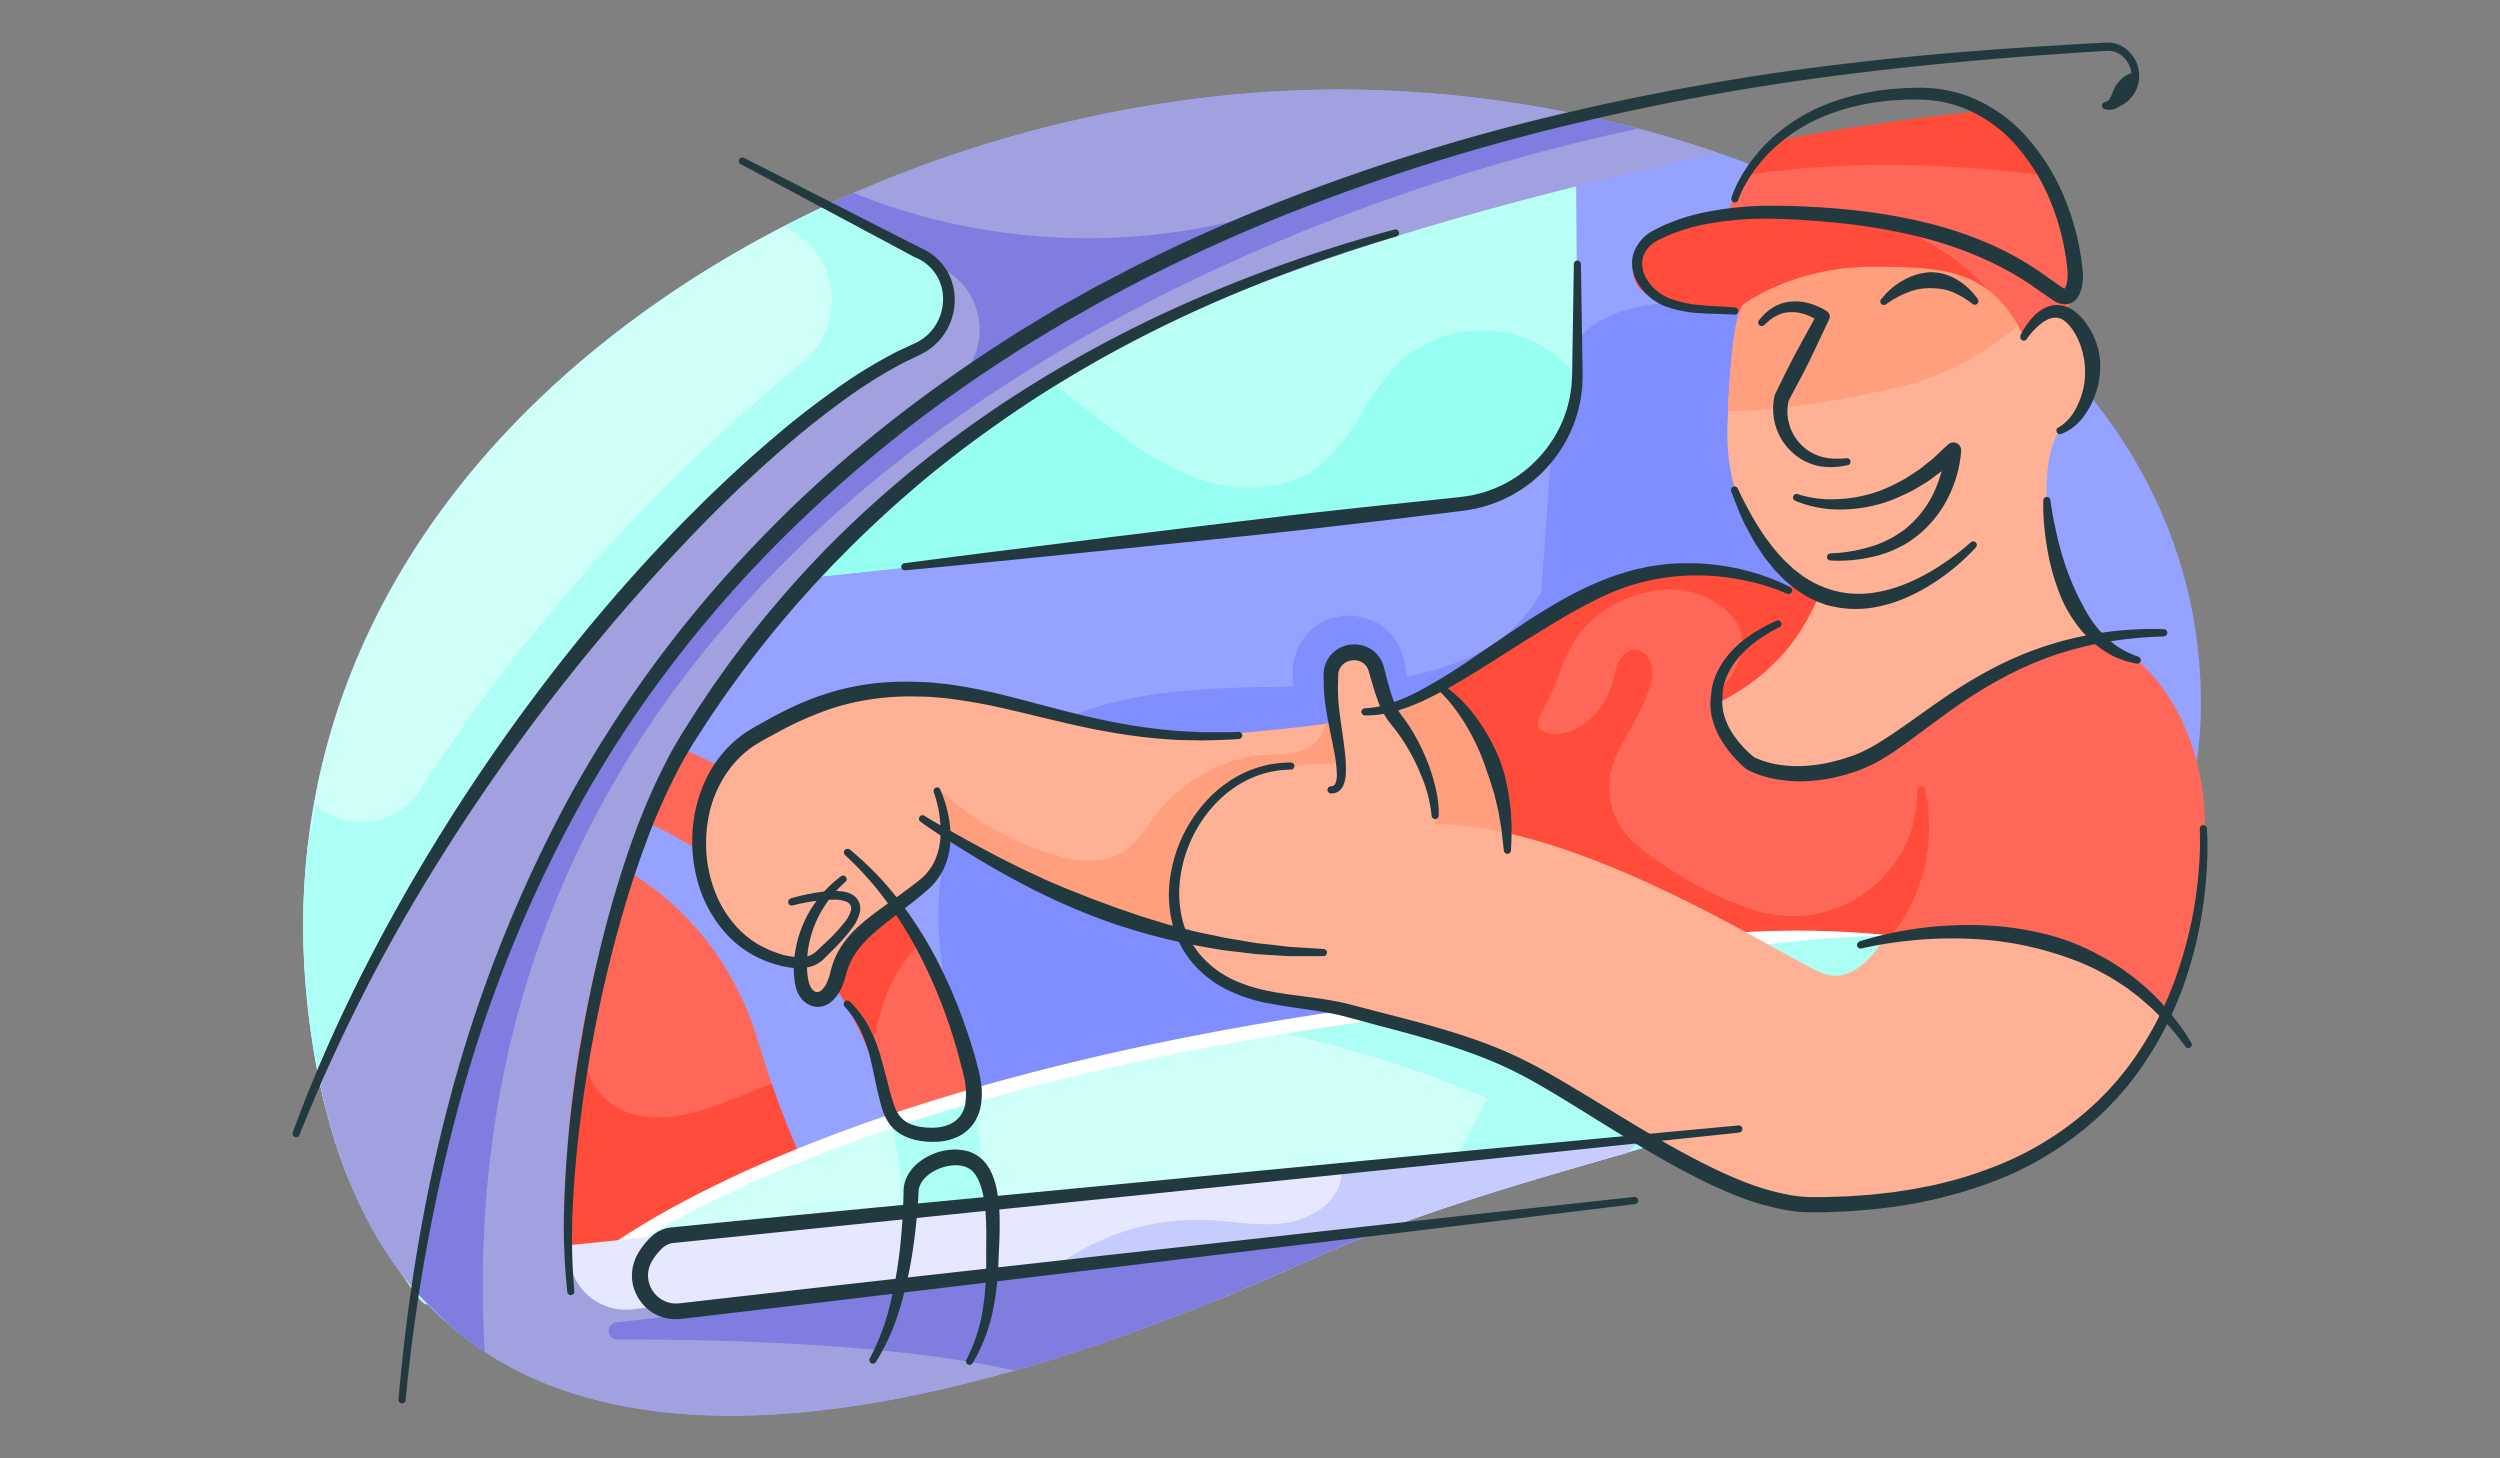 <svg id="Layer_1" data-name="Layer 1" xmlns="http://www.w3.org/2000/svg" viewBox="0 0 960 560"><rect x="0" y="0" width="960" height="560" fill="#808080" stroke="none"/><defs><style>.cls-1{fill:#96a2ff;}.cls-2{fill:#cefff9;}.cls-3{fill:#ff6859;}.cls-4{fill:#808eff;}.cls-5{fill:#ff4c3b;}.cls-6{fill:#ffb195;}.cls-7{fill:#adfff5;}.cls-8{fill:#ff9f7d;}.cls-9{fill:#bafff6;}.cls-10{fill:#a0b8ff;}.cls-11{fill:#fff;}.cls-12{fill:#96fff2;}.cls-13{fill:#a2a1e0;}.cls-14{fill:#7f7de0;}.cls-15{fill:#e6e8ff;}.cls-16{fill:#c7ccff;}.cls-17{fill:#233940;}</style></defs><title>driving, driver, man, people, person</title><path class="cls-1" d="M845.14,270.1a153.67,153.67,0,0,1-1.1,18.7c-4.31,35.73-21.18,62-46.14,82.48q-3.35,2.74-6.9,5.37c-42,31-103.37,48.09-166.16,66-26.57,7.58-53.38,15.31-79.07,24.29-14.82,5.18-29.26,10.78-43.07,17-11.5,5.19-23.64,10.44-36.25,15.55C388.07,531.29,291.73,558,219.93,535a139.7,139.7,0,0,1-30-13.52,126.58,126.58,0,0,1-25.89-20.73c-17.51-18.24-31.09-43.16-39.25-76.28q-.93-3.72-1.75-7.58l-.48-2.31c-7.7-37.67-7.93-73.14-2-106.12,18.57-103.88,97.9-183.17,195.75-229.11l3.6-1.67c61.3-28.16,129.61-43.29,194.67-43.29a453.19,453.19,0,0,1,144.9,24.2C761.33,93.5,845.14,165.52,845.14,270.1Z"/><path class="cls-2" d="M378.84,110.21,359,134.75c-11.14,9.23-22,18.78-32.34,28.94-26.42,25.9-50.06,54.54-71.49,84.67-16.42,23.1-31.52,47-45.77,71.46L124.81,424.47q-.93-3.72-1.75-7.58l-.48-2.31a306.4,306.4,0,0,1-5-34,270.72,270.72,0,0,1,3-72.17c17.59-98.38,89.67-174.71,180.37-221.53q7.6-3.93,15.38-7.58l3.6-1.67,29.8,6.51c7.41,3.85,15.21,7.6,21.58,12.83C375.36,100.38,378.71,104.87,378.84,110.21Z"/><path class="cls-3" d="M795.73,111.16c-.69,11.22-8.92,21.15-17.53,28.48-9,7.64-20.11,10.46-31.74,9.56-18.24-1.41-36.7-7.92-53.49-16.56a215.08,215.08,0,0,1-19.25-11.22,1.45,1.45,0,0,1-.59-1.78,128.14,128.14,0,0,1-30.82-2.79c-6.26-1.39-13.53-4.09-15-11.16-3.8-18.11,23.52-21,35.88-23.94,0-.1.09-.19.13-.29a97.48,97.48,0,0,1,7.77-14.34,75.71,75.71,0,0,1,8.74-11c.67-.7,1.36-1.39,2.07-2.06,19.45-3.65,49.47-8.64,81.46-11.57a50.15,50.15,0,0,1,4.43,2.95c1.2.89,2.37,1.84,3.52,2.86a73.9,73.9,0,0,1,15.76,19.32C793.77,79.73,796.79,94,795.73,111.16Z"/><path class="cls-4" d="M712.57,226q-1.33,33.62-2.68,67.22c-.7,17.56,1.22,38.87-8,54.67-9,15.48-27.69,19.54-43.7,23.84L592,389.5l-66.23,17.78C505,412.85,484.22,418.38,463,422c-20.91,3.59-42.3,5.37-63.46,3-5-.56-10.06-1.34-15-2.37-2.59-.54-8.18-.77-10-2.88-1.18-1.38-1.65-4.91-2.23-6.71q-1-3.21-2-6.44c-1.34-4.35-2.61-8.72-3.78-13.11C357.47,359.35,355,320,382.63,293.43s67-28.95,103.21-29.62c3.53-.06,7.23-.12,11.05-.21-2.51-11.7,4.16-24.59,17.18-26.84A22.47,22.47,0,0,1,533,242.3c4.93,4.6,6.48,11.08,7.06,17.56,21.63-4.17,41.49-13.09,51.8-32.74L595,183.31c.74-10.26,1.09-20.65,2.46-30.85,1.08-8.07,3.28-16.19,8.72-22.47,10.26-11.85,27.52-13.45,42.14-14.53,15.81-1.16,33.85-2,47.65,7.26,13.25,8.84,17.55,24.54,18.41,39.63C715.61,183.42,713.41,204.93,712.57,226Z"/><path class="cls-5" d="M787.06,67.62c-38.57-5-77.53-6.2-116-.5a75.71,75.71,0,0,1,8.74-11c.67-.7,1.36-1.39,2.07-2.06,19.45-3.65,49.47-8.64,81.46-11.57a50.15,50.15,0,0,1,4.43,2.95c1.2.89,2.37,1.84,3.52,2.86A73.9,73.9,0,0,1,787.06,67.62Z"/><path class="cls-6" d="M810.32,250l-83,74.5-101-17,32.5-37s28.78-14.26,38.64-41.88c0,0-35.64-19.62-34.14-64.62q.11-3.22.24-6.17c1.68-39,5.76-40.83,5.76-40.83s19-14.5,49.5-14.5c28.31,0,43.7,1.29,56.16,22.68q1.44,2.48,2.84,5.32s10-16.5,19-7.5,9,27-4.5,40.5S787.32,239.13,810.32,250Z"/><path class="cls-5" d="M766.13,114.32,693,132.64a215.08,215.08,0,0,1-19.25-11.22,1.45,1.45,0,0,1-.59-1.78,128.14,128.14,0,0,1-30.82-2.79c-6.26-1.39-13.53-4.09-15-11.16-3.8-18.11,23.52-21,35.88-23.94,0-.1.09-.19.13-.29,8.75-.24,19.54,0,34.36,0C741,81.46,766.13,114.32,766.13,114.32Z"/><path class="cls-7" d="M378.84,110.21a12.17,12.17,0,0,1-.07,1.8c-.75,6.77-6.26,11.72-11.24,15.75q-4.29,3.46-8.53,7c-11.14,9.23-22,18.78-32.34,28.94-26.42,25.9-50.06,54.54-71.49,84.67-16.42,23.1-31.52,47-45.77,71.46l-30.58,37.83c37.09,28.45,73.92,62.63,73.92,62.63l-88.68,80.47c-3.41,3.1-29.42-45.9-31-50-8.74-22.44-13.36-46.29-15.48-70.22a280.8,280.8,0,0,1-.89-36.66q.39-9.27,1.43-18.5c.23-2.06,3.53-15.92,2.46-16.91l.21.2a26.56,26.56,0,0,0,40.28-5A724.24,724.24,0,0,1,308,139.29c17.59-14.47,14.34-42.38-6.3-52l-.73-.34q7.6-3.93,15.38-7.58l3.6-1.67,29.8,6.51c7.41,3.85,15.21,7.6,21.58,12.83C375.36,100.38,378.71,104.87,378.84,110.21Z"/><path class="cls-8" d="M775,125.14c-2.82,2.3-5.69,4.38-8.27,6.26a104.44,104.44,0,0,1-35.85,16.74,378.51,378.51,0,0,1-45.11,8.23,163.58,163.58,0,0,1-22.19,1.42c1.68-39,5.76-40.83,5.76-40.83s19-14.5,49.5-14.5C747.13,102.46,762.52,103.75,775,125.14Z"/><path class="cls-9" d="M605.72,143.79s0,.39-.1,1.11c-.78,6.79-6.61,42.64-44.28,48.56C519.69,200,290.2,224,290.2,224l97.49-87.66,96-86.33,121.49,10.5Z"/><path class="cls-3" d="M333.32,484.46l-38.14,5.82-92.86,14.18,3.91-89.35,4.09-93.65s61,12,81,79q2.5,8.37,5,15.73c7.39,21.57,14.77,36.81,21,47.32C326.66,479.31,333.32,484.46,333.32,484.46Z"/><path class="cls-3" d="M374.32,423.33q-16.81,4.84-31.51,9.8a171.54,171.54,0,0,0-9.63-30.42,165.41,165.41,0,0,0-20-34.87q-4.87-6.5-10.36-12.47A172.11,172.11,0,0,0,217.74,305q-2.76,4.64-5.51,9.28c-1.21,2-4.36.17-3.15-1.85l4.93-8.3-1.26-.3c-2.3-.49-1.33-4,1-3.51.74.16,1.49.35,2.24.53Q223,289,230,277.22l-2.77-1.27c-2.13-1-.28-4.11,1.84-3.15l3.19,1.45a2,2,0,0,1,2.27,1c19.75,8.88,39.84,17.34,59,27.47A144.27,144.27,0,0,1,321.37,322a151.89,151.89,0,0,1,32.1,40q3.63,6.47,6.68,13.3A195.85,195.85,0,0,1,374.32,423.33Z"/><path class="cls-10" d="M721,412.58q4-1.49,7.84-3C726.29,410.58,723.67,411.59,721,412.58Z"/><path class="cls-5" d="M317.34,463.51a60.11,60.11,0,0,1-6.93,11.35,95.22,95.22,0,0,1-15.23,15.42l-92.86,14.18,3.91-89.35a167.56,167.56,0,0,1,17-13.4c1.17-.82,2.41.54,2.2,1.69-1.54,8.7,3.52,16.7,10.67,21.3,7.68,4.95,17.25,5.14,26,3.45,12-2.32,22.83-8,34.25-12C303.74,437.76,311.12,453,317.34,463.51Z"/><path class="cls-3" d="M833.32,384.79l-2.67,4.67L797.9,371.28q-3.36,2.76-6.9,5.36l-.68-1.18c-76.38,0-143.28,3.45-201.71,9.18,7.74-17.51,11.84-28.68,11.84-28.68l-.91-1.54L579.82,321l-1.5-2.54a180.3,180.3,0,0,0-6.69-28.62c-6.2-18.47-13.28-23.8-17.08-25.33a6.7,6.7,0,0,0-2.78-.61l1.77-1.17,6.69-4.38.41-.27c7.87-5.1,21-13.55,39.69-25.21,40-25,71.3-10.38,83.28-7.1a1.2,1.2,0,0,1,1.4-1L696.36,226a1.64,1.64,0,0,1,1.1,2.61,1.56,1.56,0,0,1,.2,1.6c-7.84,18.18-19,29.66-36.34,38.78,0,.42-.09.84-.11,1.25-2.66,34.71,52.5,34.84,85.11.25,15-15.93,56.92-25.51,56.92-25.51,25.56,5.45,40.41,36.84,42.8,60.84C850.25,348.14,833.32,384.79,833.32,384.79Z"/><path class="cls-5" d="M734.49,365.73A36.67,36.67,0,0,1,723.65,388a38.56,38.56,0,0,1-38.78,8.52c-7.57-2.48-14.39-6.73-21.15-10.85a142.74,142.74,0,0,0-24.06-12.13,124.76,124.76,0,0,0-53.8-7.39,1.5,1.5,0,0,1-1.5-1.5q.38-2.86.87-5.72l-.3-.07c-3.28-.85-6.33-3.43-6.77-6.79a15,15,0,0,1,.58-5c3.08-13.93,1.52-28.54-2-42.37-2-7.79-4.6-15.53-9.09-22.19-2.6-3.85-15.7-15.87-13.89-20.84.76-2.08,9.19-5.15,11.24-6.38,4.2-2.5,8.29-5.15,12.37-7.83,15.36-10.09,30.71-21,48.63-26a80.74,80.74,0,0,1,43.77.18c6.08,1.74,12.16,4.24,18.47,3.83a23.22,23.22,0,0,1,5.58-.17c1.84.32,3.69,1.6,3.93,3.46a4,4,0,0,1-.1,1.42,10.15,10.15,0,0,1-.66,1.77,77.37,77.37,0,0,1-36.13,37.28c-.37,1.55-3.1.52-3-1.07s1.49-2.73,2.71-3.76a23.9,23.9,0,0,0,8.34-18.58c-.2-8.21-8-14-14.85-17-13.87-5.95-31.38-.51-42.34,9-11.39,9.82-12.11,22.61-19.15,34.77-1.16,2-2.6,4.33-1.69,6.46.81,1.91,3.16,2.64,5.24,2.76,11.23.67,20.5-9.72,23.31-20.61a34.69,34.69,0,0,1,2.2-7.27c1.59-3.13,5-5.73,8.88-3.68a6.9,6.9,0,0,1,2.84,2.92c1.7,3.27,1.14,7,.15,10.4-2.82,9.7-9,18.06-13.09,27.28l-.07.16a28.25,28.25,0,0,0,6.88,32.36,88.2,88.2,0,0,0,9.19,7.2c11.47,7.88,24.85,15.23,38.21,19.19,30.93,9.17,62-14,61.62-46.34,0-1.67,2.58-2.06,3-.4a67.51,67.51,0,0,1-6.27,46c0,.08,0,.15.07.22-.75,1.17-1.45,2.37-2.13,3.57l0-.12a67.74,67.74,0,0,1-5.55,7.79,52.14,52.14,0,0,0,6.45,1.74.28.28,0,0,0,0-.09,20.44,20.44,0,0,0,2.92-3l.09,0c.05,1.09.06,2.18,0,3.27l.32.34C737,363,736.28,365.81,734.49,365.73Z"/><path class="cls-11" d="M790.45,371.07a2,2,0,0,1-1,1.33C731.24,412.31,659.62,426.65,593,446.35c-2.67.79-5.35,1.59-8,2.4q-11.4,3.45-22.66,7.09l-3.4,1.12q-6.61,2.17-13.15,4.46c-14.82,5.18-29.26,10.78-43.07,17-11.5,5.19-23.64,10.44-36.25,15.55L219,490.27s31.76-31.76,123.82-62.66q14.71-4.94,31.51-9.8c33.09-9.53,72.44-18.64,118.94-26.31q38.23-6.3,83.06-11.13c.84.17,6.33-2.58,14.67-6.58,24.4-9.09,70.24-20.94,134.33-14.67l10.23,11.42c0,.58,50.79-1.89,54.92.06A2,2,0,0,1,790.45,371.07Z"/><path class="cls-7" d="M791,376.64l-.78.58-1.2.87q-4,2.87-8.2,5.57c-.5.33-1,.65-1.52,1L777.09,386c-1,.65-2.1,1.28-3.16,1.91q-4.44,2.63-9.07,5.11-.84.46-1.68.9l-2.32,1.21-2.33,1.19-2.36,1.18q-2.37,1.17-4.79,2.31c-.76.37-1.54.73-2.31,1.09q-6.13,2.83-12.53,5.51l-2.47,1c-1.72.71-3.46,1.41-5.2,2.1q-3.88,1.55-7.84,3l-2.64,1q-4.16,1.55-8.38,3-5,1.77-10.05,3.47-3.24,1.09-6.54,2.17l-4.11,1.33q-8.85,2.84-17.92,5.57l-4.75,1.43-4.26,1.26-4.27,1.26c-11,3.21-22.1,6.37-33.27,9.56l-5.69,1.63-8,2.3c-6,1.74-12.09,3.5-18.11,5.29-2.67.79-5.35,1.59-8,2.4q-11.4,3.45-22.66,7.09l-3.4,1.12q-6.61,2.17-13.15,4.46,3.57-5.84,6.94-11.62,1.65-2.85,3.27-5.69l1.65-2.92c1-1.87,2.08-3.72,3.09-5.57q3.12-5.68,6-11.19,1.39-2.66,2.72-5.25l1.36-2.65.09-.17A451,451,0,0,0,493.26,397q38.23-6.3,83.06-11.13,5.36,1.07,10.65,2.44l1.64-3.69c58.43-5.73,125.33-9.18,201.71-9.18Z"/><path class="cls-2" d="M570.91,421.88l-.09.17-1.36,2.65q-1.33,2.59-2.72,5.25-2.89,5.5-6,11.19c-1,1.85-2.05,3.7-3.09,5.57L556,449.63q-1.62,2.84-3.27,5.69-3.37,5.78-6.94,11.62c-14.82,5.18-29.26,10.78-43.07,17-11.5,5.19-23.64,10.44-36.25,15.55L219,495.79S250.75,464,342.81,433.13q14.71-4.94,31.51-9.8c33.09-9.53,72.44-18.64,118.94-26.31A451,451,0,0,1,570.91,421.88Z"/><path class="cls-12" d="M605.62,144.9c-.78,6.79-6.61,42.64-44.28,48.56C519.69,200,290.2,224,290.2,224l97.49-87.66c8.33,5.15,16.3,10.8,23.82,16.5,14.55,11,28.72,23.31,45.94,30,16.55,6.43,37.33,6.78,51.23-5.69,11.73-10.54,16.87-26.34,28.09-37.35C547,129.76,561.9,125.4,576,127.29A44.2,44.2,0,0,1,605.62,144.9Z"/><path class="cls-2" d="M588.61,384.64,587,388.33q-5.3-1.37-10.65-2.44Q582.39,385.24,588.61,384.64Z"/><path class="cls-5" d="M353.47,362c-7.9,7.82-13.22,17.86-16,29.2-.93,3.8-2,8.1-4.28,11.47a165.41,165.41,0,0,0-20-34.87q-4.87-6.5-10.36-12.47A93.68,93.68,0,0,1,312.15,332a29,29,0,0,1,9.22-9.94A151.89,151.89,0,0,1,353.47,362Z"/><path class="cls-2" d="M791,376.64h0l-.78.57Z"/><path class="cls-7" d="M376,489.45l-25.13-.07a1.66,1.66,0,0,1-1.49-.81c-.45,2.08-3.84,2-3.6-.22a172.88,172.88,0,0,0-3-55.22q14.71-4.94,31.51-9.8c3.42,20.63,4,41.78,2.73,62.64a.72.72,0,0,0,0,.15A1.84,1.84,0,0,1,376,489.45Z"/><path class="cls-7" d="M566.32,391.46S636.66,359.13,735,359.13l1.55,47.29Z"/><path class="cls-13" d="M632.18,435.5l-7.34,7.15c-26.57,7.58-53.38,15.31-79.07,24.29q-3.84,1.34-7.63,2.73-6.06,2.19-12,4.5-12,4.62-23.44,9.78C469,499.16,429.8,514.84,389.53,526.3c-58.91,16.78-120.09,24.55-169.6,8.7a139.7,139.7,0,0,1-30-13.52l20.75-42,7.83-.82Z"/><path class="cls-6" d="M580.32,334.13c-19.81,18.35-43.67,26.45-68.16,28.37l.15,3.07a239.94,239.94,0,0,1-29.41-1.92q-5.64-.72-11.12-1.66l-2.4-.43q-6-1.08-11.72-2.4c-1.41-.32-2.8-.65-4.19-1q-6-1.47-11.7-3.13l-4-1.21-2.12-.66q-2.1-.66-4.17-1.35c-1.37-.45-2.73-.92-4.08-1.38-.68-.23-1.35-.47-2-.71-1.33-.47-2.65-.95-4-1.43s-2.59-1-3.86-1.46-2.53-1-3.77-1.48-2.46-1-3.67-1.49q-2.73-1.12-5.33-2.27l-.13-.05-3.3-1.46-1.67-.76-.51-.23-2.66-1.23-.85-.4-3.88-1.86-1.6-.79c-.93-.45-1.84-.9-2.74-1.36-4.42-2.23-8.46-4.39-12.07-6.39l-1.17-.65c-1.92-1.07-3.72-2.09-5.38-3.06l-1.93-1.12-1.8-1.06-.85-.5-.82-.49-.32-.19a29.61,29.61,0,0,1-1.25,9,22.58,22.58,0,0,1-7.38,11c-5.73,4.71-11.16,8.5-15.91,12.15q-1.51.9-2.88,1.65c-3.91,2.14-6.82,5.81-8.92,9.55a28.46,28.46,0,0,0-4.86,10.34c-3.09,12.68-10.44,11.75-13,6.53-.91-1.82-1.66-5.67-1.46-10.57a26.22,26.22,0,0,1-6.76-.82c-38.47-9.25-43.17-67.91-10.08-86.63,18.13-10.26,33.61-17.61,59.12-17.61,31.36,0,61,13.34,92,16.93,16,1.86,31.63.33,47.56-1.29,6.58-.67,13.18-1.35,19.75-2.29,4-.57,8-1.24,12-2.07a129,129,0,0,0,14.92-4,79.31,79.31,0,0,0,12.8-5.46c.25-.14,4-2.62,4.1-2.54C585.81,288.43,580.32,334.13,580.32,334.13Z"/><path class="cls-8" d="M580.32,334.13c-19.81,18.35-43.67,26.45-68.16,28.37l.15,3.07a239.94,239.94,0,0,1-29.41-1.92q-5.64-.72-11.12-1.66h0l-2.4-.42c-4-.72-7.89-1.53-11.72-2.4-1.41-.32-2.8-.65-4.19-1q-6-1.47-11.7-3.13l-4-1.21-2.12-.66q-2.1-.66-4.17-1.35c-1.37-.45-2.73-.92-4.08-1.38-.68-.23-1.35-.47-2-.71-1.33-.47-2.65-.95-4-1.43s-2.59-1-3.86-1.46-2.53-1-3.77-1.48-2.46-1-3.67-1.49c-1.81-.76-3.59-1.51-5.33-2.27l-.13-.05-3.3-1.46-1.67-.76-.51-.23-2.66-1.23-.85-.4-3.88-1.86-1.6-.79-2.74-1.36c-4.42-2.23-8.46-4.39-12.07-6.39l-1.17-.65c-1.92-1.07-3.72-2.09-5.38-3.06l-1.93-1.12-1.8-1.06-.85-.5-.82-.49a39.51,39.51,0,0,0-.52-6.8c-.48-2.9-.81-7.23-2.45-10.14a1.51,1.51,0,0,1,.86.38,112.49,112.49,0,0,0,43.31,24.53c8.11,2.39,17.56,3.91,25.38-.28,6.55-3.52,10.32-10.35,14.82-16a60.78,60.78,0,0,1,35.29-21.41c7.13-1.42,16.5.33,22.8-3.62,3.26-2,5.06-5.31,6.07-8.95,4-.57,8-1.24,12-2.07a129,129,0,0,0,14.92-4,79.31,79.31,0,0,0,12.8-5.46c.25-.14,4-2.62,4.1-2.54C585.81,288.43,580.32,334.13,580.32,334.13Z"/><path class="cls-6" d="M830.82,391.31a158.1,158.1,0,0,1-23.67,33.12l-.07.06c-35.2,37.27-78.46,40.91-106.79,38.1h0c-45.39-4.51-77.87-34.07-117.17-53.51-17.24-8.53-35.94-14.18-54.9-18.44-12.8-2.87-25.74-5.11-38.43-7.17-18.57-3-35.19-11.08-38.06-31.46-2.26-16,4.26-34.18,14-43.87,18-18,49.7-14.52,49.7-14.52s-4.84-22.87-4.44-34.21,16.75-12,17.9-2.55,7.45,21.25,7.45,21.25c17.4,23.63,14.71,38.38,14.71,38.38,42.09,0,96.1,28.59,126.75,45.5,10.67,5.89,18.51,10.37,22,11.73,13.64,5.28,23.57-13.26,23.57-13.26C795.45,346.82,830.82,391.31,830.82,391.31Z"/><path class="cls-13" d="M659.48,58.59C603,71.69,546.61,85.48,492.26,105.72,403.09,138.93,317,192.28,267.35,275.85,221.4,353.19,210,446.56,219.93,535a138.38,138.38,0,0,1-33.8-15.92c-.5-.33-1-.65-1.49-1q-3.83-2.58-7.49-5.46l-1.19-.95c-1.1-.88-2.18-1.78-3.25-2.71a125.5,125.5,0,0,1-13.23-13.25l-.09-.1c-16.52-19.16-29.1-44.92-36.33-78.73a644.79,644.79,0,0,1,31-65.05,659.36,659.36,0,0,1,120-157.3q17.89-17.28,37.08-33.16,9.42-7.78,19.14-15.22c2.5-1.91,5.08-3.76,7.66-5.63,7.68-.88,15-4,19.87-10.39a23.72,23.72,0,0,0,2.49-24.45,25.71,25.71,0,0,0-2.6-4.33c-6.52-8.8-17.65-12.25-27.63-16.38-4.6-1.91-9.21-3.8-13.84-5.63q5.71-2.69,11.5-5.21C387,48.25,452.3,34.39,514.58,34.39a451.3,451.3,0,0,1,93,9.9q2.7.57,5.4,1.18c.75.17,1.49.33,2.23.51l2.23.52,1.3.3c1.52.36,3,.74,4.56,1.11,1.93.49,3.86,1,5.78,1.49Q644.48,53.45,659.48,58.59Z"/><path class="cls-14" d="M526.14,474.17q-12,4.62-23.44,9.78C469,499.16,429.8,514.84,389.53,526.3c-43.26-9.76-104.88-12-152.53-11.93a3.28,3.28,0,0,1-.37-6.54Z"/><path class="cls-15" d="M632.18,435.5l-7.34,7.15c-26.57,7.58-53.38,15.31-79.07,24.29q-3.84,1.34-7.63,2.73L408.52,484.2,242.77,502.79a21.93,21.93,0,0,1-24.25-24s0-.07,0-.1c0-.35.06-.54.06-.54L515,447.58Z"/><path class="cls-16" d="M632.18,435.5l-7.34,7.15c-26.57,7.58-53.38,15.31-79.07,24.29q-3.84,1.34-7.63,2.73L408.52,484.2a92,92,0,0,1,37.37-14.72,95.47,95.47,0,0,1,21.83-.73c8.86.69,18,2.26,26.83.69,7.23-1.28,14.81-5.17,18.57-11.73A15.4,15.4,0,0,0,515,447.58Z"/><path class="cls-14" d="M186.13,519.08c-.5-.33-1-.65-1.49-1q-3.83-2.58-7.49-5.46l-1.19-.95c-1.1-.88-2.18-1.78-3.25-2.71-6.11-6.06-12.18-12.1-13.23-13.25l-.09-.1C183.51,326.69,265.9,218.14,365.06,148.11c16.53-11.67,14.15-37-4.26-45.38l-3-1.37c-6.52-8.8-17.65-12.25-27.63-16.38-4.6-1.91-9.21-3.8-13.84-5.63q5.71-2.69,11.5-5.21a241.42,241.42,0,0,0,175.26,1.7A814.73,814.73,0,0,1,607.59,44.29c1.8.38,3.6.78,5.4,1.18.75.17,1.49.33,2.23.51l2.23.52,1.3.3c1.52.36,3,.74,4.56,1.11,1.93.49,3.86,1,5.78,1.49C450.25,87.33,169.42,218.48,186.13,519.08Z"/><path class="cls-17" d="M495.79,295.52a43.1,43.1,0,0,0-8,.89,40.4,40.4,0,0,0-7.58,2.52,39.42,39.42,0,0,0-6.93,4,42.57,42.57,0,0,0-6.08,5.21,51.46,51.46,0,0,0-13.9,28.36,47.39,47.39,0,0,0-.47,7.94,43.09,43.09,0,0,0,1,7.84,33.77,33.77,0,0,0,6.75,14,37.78,37.78,0,0,0,12.27,9.6,58,58,0,0,0,15.19,4.81l-.45,0a2.9,2.9,0,0,1,.82.14l-.29-.08c6.93,1.3,14.1,1.93,21.34,3.12,1.81.29,3.62.64,5.43,1s3.64.87,5.35,1.32l10.45,2.7c14,3.59,28,7.22,41.7,12.51a159.91,159.91,0,0,1,19.88,9.37c6.37,3.54,12.57,7.28,18.73,11,12.33,7.49,24.51,15.12,37.1,21.84,6.3,3.35,12.67,6.53,19.2,9.21a95.5,95.5,0,0,0,20,6.07c.85.15,1.69.29,2.54.38s1.7.21,2.54.26c1.7.15,3.34.16,5.17.15h2.69l2.66-.08,5.32-.17c1.78,0,3.55-.22,5.32-.32l5.32-.39,5.3-.59,2.65-.3c.88-.11,1.75-.27,2.63-.4l5.26-.82c1.75-.3,3.48-.69,5.22-1,3.5-.62,6.9-1.61,10.35-2.43a164.32,164.32,0,0,0,20-7,120.87,120.87,0,0,0,35.16-23.27l.33-.27-.17.13-.08.07.08-.08.16-.16.31-.32.63-.64,1.25-1.27c.84-.84,1.68-1.69,2.46-2.59l2.38-2.66c.78-.9,1.51-1.84,2.27-2.76,1.54-1.82,2.9-3.78,4.33-5.68.69-1,1.34-2,2-3s1.33-2,1.94-3a131.89,131.89,0,0,0,12.35-25.82A161.33,161.33,0,0,0,842.79,347q1.14-7.11,1.65-14.32a125.29,125.29,0,0,0,.27-14.35v-.06a1.37,1.37,0,0,1,2.74-.15,127.76,127.76,0,0,1,0,14.74q-.38,7.34-1.41,14.62a157.22,157.22,0,0,1-6.75,28.61,135.82,135.82,0,0,1-12.38,26.75c-.62,1.07-1.28,2.11-2,3.13s-1.34,2.07-2,3.09c-1.46,2-2.83,4-4.41,6-.77,1-1.52,2-2.32,2.89l-2.43,2.8c-.8.95-1.65,1.84-2.51,2.72L810,424.77l-.64.67-.32.33-.16.17-.08.08-.16.15-.26.2.33-.26a125.71,125.71,0,0,1-36.25,24.7,164.88,164.88,0,0,1-20.66,7.52c-3.55.88-7.07,1.93-10.67,2.61-1.79.37-3.58.78-5.37,1.11l-5.41.89c-.9.14-1.8.31-2.71.43l-2.72.33-5.44.66-5.45.45c-1.82.12-3.63.34-5.46.38l-5.48.22-2.74.11-2.72,0c-1.76,0-3.74,0-5.63-.11-1-.05-1.9-.14-2.84-.26s-1.87-.24-2.81-.39A100.91,100.91,0,0,1,665,458.43c-3.41-1.39-6.75-2.89-10-4.47-1.64-.8-3.28-1.61-4.89-2.46s-3.24-1.67-4.84-2.54c-12.81-6.91-25.07-14.61-37.3-22.21-6.12-3.79-12.23-7.55-18.43-11.06a154,154,0,0,0-19.12-9.21c-13.2-5.24-27.06-9-41-12.65L518.95,391c-1.77-.48-3.41-.93-5.13-1.31s-3.43-.73-5.18-1c-7-1.24-14.17-2-21.4-3.41l-.29-.08a1.89,1.89,0,0,0,.66.1l-.45,0a62.53,62.53,0,0,1-16.32-5.42,42.13,42.13,0,0,1-13.58-10.91,38,38,0,0,1-7.4-15.78,47.23,47.23,0,0,1-1-8.64,49.23,49.23,0,0,1,.64-8.62,55,55,0,0,1,15.39-30.11,45.76,45.76,0,0,1,6.62-5.47,42.54,42.54,0,0,1,7.52-4.16,43.36,43.36,0,0,1,8.21-2.57,45.86,45.86,0,0,1,8.55-.81,1.37,1.37,0,0,1,0,2.73Z"/><path class="cls-17" d="M549.73,313.33a51,51,0,0,0-4-15.54,76.48,76.48,0,0,0-7.55-14.29c-.76-1.11-1.53-2.2-2.34-3.25-.39-.54-.82-1-1.24-1.56s-.8-1-1.35-1.67a31.92,31.92,0,0,1-4.18-8.09c-1-2.72-1.84-5.46-2.61-8.15l-.57-2-.28-1c-.09-.23-.16-.48-.25-.7a5.82,5.82,0,0,0-1.56-2.21,6.19,6.19,0,0,0-5.17-1.2,5.94,5.94,0,0,0-4.22,3.22,6.31,6.31,0,0,0-.43,1.35,4.76,4.76,0,0,0-.11.74l0,.39v.51l-.09,4.11a63.21,63.21,0,0,0,.43,8c.58,5.42,1.57,10.88,2.19,16.5a51.85,51.85,0,0,1,.4,8.64,12.57,12.57,0,0,1-1.06,4.66,5.21,5.21,0,0,1-1.88,2.18,5.08,5.08,0,0,1-2.79.71,1.37,1.37,0,0,1-.18-2.72l.18,0a1.93,1.93,0,0,0,1.84-1.43,9.67,9.67,0,0,0,.44-3.48,53.14,53.14,0,0,0-.95-8c-1-5.38-2.24-10.81-3.15-16.41a62.92,62.92,0,0,1-.89-8.64l-.09-4.22v-.53l0-.65a10.11,10.11,0,0,1,.13-1.33,12.07,12.07,0,0,1,.72-2.64,11.34,11.34,0,0,1,3.3-4.48,11.82,11.82,0,0,1,4.94-2.4,12.44,12.44,0,0,1,5.47,0,11.49,11.49,0,0,1,5,2.56A11.87,11.87,0,0,1,531,254.9c.17.42.28.85.42,1.27l.27,1,.51,2c.67,2.67,1.37,5.28,2.21,7.79a28.29,28.29,0,0,0,3.13,6.82c.27.4.78,1.06,1.2,1.62s.88,1.16,1.28,1.76l1.22,1.79,1.13,1.84a81,81,0,0,1,7.16,15.55,69,69,0,0,1,2.17,8.29,37.73,37.73,0,0,1,.77,8.63,1.37,1.37,0,0,1-2.73,0Z"/><path class="cls-17" d="M713.9,361.53A139.81,139.81,0,0,1,749,355.38a138.29,138.29,0,0,1,17.95.26,115.05,115.05,0,0,1,17.81,2.89,84,84,0,0,1,17.07,6.05l2.06,1c.67.34,1.33.72,2,1.07,1.32.74,2.68,1.4,4,2.2l3.84,2.42c1.28.8,2.46,1.75,3.69,2.62l1.83,1.33c.6.46,1.16,1,1.75,1.44,1.15,1,2.32,1.93,3.45,2.92,2.15,2.11,4.4,4.12,6.33,6.43a95.69,95.69,0,0,1,10.68,14.39,1.37,1.37,0,0,1-2.24,1.57l0-.06a108,108,0,0,0-11.3-13.11c-2-2.1-4.26-3.85-6.39-5.77-1.12-.89-2.28-1.73-3.41-2.6-.57-.43-1.13-.88-1.72-1.28l-1.79-1.17a87.55,87.55,0,0,0-15-8.08c-2.6-1.16-5.32-2-8-3-2.73-.82-5.44-1.72-8.21-2.41a125.78,125.78,0,0,0-16.88-3.19,147.53,147.53,0,0,0-17.26-.94,155.64,155.64,0,0,0-17.34,1,144.25,144.25,0,0,0-17.13,2.87l-.07,0a1.37,1.37,0,0,1-.73-2.63Z"/><path class="cls-17" d="M830.73,244.42a153.27,153.27,0,0,0-21.23,2,134.59,134.59,0,0,0-20.58,5.16c-13.4,4.58-25.84,11.47-37.51,19.59-5.84,4.06-11.53,8.4-17.36,12.69-2.92,2.15-5.91,4.25-9,6.22a62.77,62.77,0,0,1-10,5.26l-1.35.53-1.33.43-2.67.86c-1.78.57-3.63,1-5.44,1.44A65.26,65.26,0,0,1,693,300a52.86,52.86,0,0,1-11.34-.86,42.51,42.51,0,0,1-5.57-1.44c-.92-.29-1.82-.65-2.73-1-.45-.2-.9-.39-1.35-.62s-.86-.43-1.43-.77l0,0-.19-.13a37,37,0,0,1-3-2.78q-1.42-1.42-2.7-3a42,42,0,0,1-4.56-6.67,30.75,30.75,0,0,1-2.86-7.73,23.91,23.91,0,0,1-.17-8.38l0,.44a11.42,11.42,0,0,1,.08-1.47c0-.46.12-.88.19-1.32s.18-.85.27-1.28a11.52,11.52,0,0,1,.34-1.25,26.73,26.73,0,0,1,1.94-4.71,33.83,33.83,0,0,1,5.95-8l1.78-1.71,1.9-1.55,1-.77,1-.69,2-1.38c1.37-.86,2.79-1.63,4.19-2.44l4.34-2.09a1.37,1.37,0,0,1,1.25,2.44l-.09,0-4.06,2.2c-1.29.83-2.6,1.63-3.85,2.5l-1.82,1.38-.91.69-.85.76-1.69,1.51-1.55,1.63a30,30,0,0,0-5,7.27,22.62,22.62,0,0,0-1.5,4.06,8.7,8.7,0,0,0-.24,1c-.06.35-.15.69-.18,1s-.1.69-.11,1a8.39,8.39,0,0,0,0,.88,1.83,1.83,0,0,1,0,.24l0,.2a20.22,20.22,0,0,0,.37,6.72,26.13,26.13,0,0,0,2.59,6.39,37.13,37.13,0,0,0,4.17,5.73c.79.9,1.62,1.76,2.48,2.58a32.51,32.51,0,0,0,2.63,2.28l-.22-.15c.21.11.62.32,1,.47s.74.31,1.11.47c.76.29,1.54.59,2.34.81a37.29,37.29,0,0,0,4.9,1.14,47.27,47.27,0,0,0,10.14.51,61,61,0,0,0,10.14-1.46c1.66-.46,3.34-.82,5-1.36l2.46-.82,1.23-.41,1.16-.47c6.2-2.51,12-6.55,17.89-10.61s11.68-8.39,17.73-12.41a178.93,178.93,0,0,1,18.87-11.07,131.69,131.69,0,0,1,63.52-13.9,1.37,1.37,0,0,1,0,2.73Z"/><path class="cls-17" d="M303.55,345a81.86,81.86,0,0,1,11.37-2.45,41,41,0,0,1,5.92-.41,20.23,20.23,0,0,1,3.09.26,10.09,10.09,0,0,1,3.23,1.07,6.45,6.45,0,0,1,2.63,2.81,6.39,6.39,0,0,1,.43,3.83A15.56,15.56,0,0,1,327.5,356a70,70,0,0,1-7.73,8.82l-2,2-1,1c-.35.34-.64.64-1.12,1.06a12.11,12.11,0,0,1-6.22,2.69,22.16,22.16,0,0,1-6.3-.08c-1-.14-2-.33-3-.56l-2.9-.8a40.79,40.79,0,0,1-19.81-13.21,49.89,49.89,0,0,1-10.26-21.46,55.44,55.44,0,0,1-1.34-11.86,58,58,0,0,1,1.1-11.9,55.08,55.08,0,0,1,3.68-11.44,45.67,45.67,0,0,1,15.24-18.66c1.72-1.1,3.48-2.22,5.12-3.1s3.36-1.86,5-2.79c3.39-1.82,6.86-3.57,10.4-5.17a109.59,109.59,0,0,1,11-4.19A96.59,96.59,0,0,1,340.35,262a114,114,0,0,1,11.67-.18c1.95.1,3.9.1,5.83.29l5.8.58a205.07,205.07,0,0,1,22.67,4.45c14.85,3.7,29.35,8.07,44.21,10.7a220.51,220.51,0,0,0,22.41,2.9l5.65.29,2.82.14c.94,0,1.89,0,2.83,0,3.77,0,7.55.05,11.33-.12a1.37,1.37,0,0,1,.17,2.74h0c-3.81.3-7.64.36-11.48.48-1,0-1.92.08-2.87.06l-2.87-.06-5.75-.11a206.08,206.08,0,0,1-22.88-2.41c-15.17-2.34-29.95-6.46-44.68-9.79A213.1,213.1,0,0,0,363,268.1l-5.56-.46c-1.85-.16-3.71-.12-5.56-.19a108.32,108.32,0,0,0-11.12.34,96.4,96.4,0,0,0-21.63,4.34,130.69,130.69,0,0,0-20.36,9c-3.26,1.77-6.76,3.62-9.61,5.48a39.51,39.51,0,0,0-7.78,7.11,44.57,44.57,0,0,0-9.11,19.17,52.56,52.56,0,0,0-1.13,10.76,50.93,50.93,0,0,0,4.38,21.07,42.68,42.68,0,0,0,5.61,9.16,37.84,37.84,0,0,0,7.77,7.33,38.46,38.46,0,0,0,9.59,4.74,24.4,24.4,0,0,0,10.26,1.5,8,8,0,0,0,4.16-1.65c.24-.2.62-.57,1-.88l1-1L317,362a69.44,69.44,0,0,0,7.52-8.11,12.36,12.36,0,0,0,2.25-4.34,2.92,2.92,0,0,0-.1-1.76,2.72,2.72,0,0,0-.48-.73,2.66,2.66,0,0,0-.7-.58,10.75,10.75,0,0,0-4.73-1,38,38,0,0,0-5.46.23,79.21,79.21,0,0,0-11,2h0a1.37,1.37,0,0,1-.71-2.64Z"/><path class="cls-17" d="M361,303.09a45.94,45.94,0,0,1,3.08,9.57,40.87,40.87,0,0,1,.91,10.11,28.88,28.88,0,0,1-2.3,10.17,24.8,24.8,0,0,1-6.26,8.58c-5,4.39-10.28,8.2-15.33,12.16s-9.8,8-12.94,12.94a25.58,25.58,0,0,0-2,3.84,27,27,0,0,0-1.39,4.15,26.79,26.79,0,0,1-1.84,5.12,14.25,14.25,0,0,1-3.61,4.84,7.64,7.64,0,0,1-1.42,1,7.85,7.85,0,0,1-1.69.74,9,9,0,0,1-1.9.33,7.77,7.77,0,0,1-1.93-.19c-.31-.08-.62-.16-.93-.25l-.85-.39a8.69,8.69,0,0,1-1.52-1,9.93,9.93,0,0,1-2.18-2.55,10.37,10.37,0,0,1-.75-1.46,13.41,13.41,0,0,1-.48-1.43,21.6,21.6,0,0,1-.54-2.71,34.46,34.46,0,0,1-.3-5.24,44.36,44.36,0,0,1,5.05-19.65,45.73,45.73,0,0,1,13-15.24,1.37,1.37,0,0,1,1.74,2.12,44.47,44.47,0,0,0-11.07,14.89,41.44,41.44,0,0,0-3.68,17.86,29.36,29.36,0,0,0,.45,4.43,9.71,9.71,0,0,0,1.21,3.57,4.5,4.5,0,0,0,1,1.09c.19.08.36.27.54.3l.26.12.25,0a2.28,2.28,0,0,0,2-.78,8.66,8.66,0,0,0,2-3c.31-.58.49-1.3.75-1.94s.39-1.4.6-2.09a33.43,33.43,0,0,1,1.63-5.06,31.17,31.17,0,0,1,2.54-4.73,39.51,39.51,0,0,1,6.87-7.85c2.53-2.28,5.17-4.29,7.81-6.23,5.28-3.85,10.59-7.53,15.5-11.46a20.09,20.09,0,0,0,5.42-6.73,24.65,24.65,0,0,0,2.35-8.58,43.74,43.74,0,0,0-2.52-18.3l0-.08a1.37,1.37,0,0,1,2.53-1Z"/><path class="cls-17" d="M326.17,326.09a118.27,118.27,0,0,1,17.55,17.75,152.88,152.88,0,0,1,13.89,20.78,182.89,182.89,0,0,1,10.56,22.65c.74,1.95,1.51,3.88,2.18,5.86s1.39,3.93,2,5.92,1.28,4,1.83,6,1.14,4,1.63,6.08a45.86,45.86,0,0,1,1.11,6.5,25.85,25.85,0,0,1-.3,6.95,17.15,17.15,0,0,1-2.76,6.83,15.42,15.42,0,0,1-5.7,4.91,20.06,20.06,0,0,1-6.86,2,29,29,0,0,1-6.8-.08c-4.37-.47-9.31-2.16-12.54-6.12a19.08,19.08,0,0,1-3.19-6.26c-.34-1.07-.6-2.09-.86-3.1s-.51-2-.75-3c-1-4.06-1.7-8.1-2.64-12a60.91,60.91,0,0,0-3.7-11.36,36.61,36.61,0,0,0-6.47-9.85h0a1.37,1.37,0,0,1,2-1.92,39.7,39.7,0,0,1,7.61,10.26,61.22,61.22,0,0,1,4.5,11.84c1.15,4,2.1,8,3.16,11.94.27,1,.53,2,.83,2.91s.57,1.93.89,2.81a14.26,14.26,0,0,0,2.5,4.6,10.52,10.52,0,0,0,4.06,2.77,18.27,18.27,0,0,0,5.24,1.16c3.71.36,7.51,0,10.39-1.62a10.28,10.28,0,0,0,5.18-7.7,28.84,28.84,0,0,0-.76-11c-.42-1.92-1-3.88-1.5-5.84s-1.06-3.91-1.64-5.85-1.18-3.88-1.8-5.81-1.3-3.84-2-5.75a187.61,187.61,0,0,0-9.68-22.28,148.41,148.41,0,0,0-12.73-20.67,123.12,123.12,0,0,0-16.17-18.11,1.37,1.37,0,0,1,1.78-2.07Z"/><path class="cls-17" d="M371.13,522.09a64.51,64.51,0,0,0,6.46-20.57,98.92,98.92,0,0,0,1-10.83c.19-3.65.08-7.24.11-11s.09-7.36-.08-11a59.78,59.78,0,0,0-1.25-10.54c-.75-3.33-2-6.53-4-8.45a7.55,7.55,0,0,0-3.48-1.89,12.58,12.58,0,0,0-4.44-.27c-6.1.66-12.78,4.84-12.74,10.48-.39,7.49-1.11,15-2.24,22.38a157.84,157.84,0,0,1-4.92,22A85.68,85.68,0,0,1,336.36,523a1.37,1.37,0,0,1-2.36-1.39l0,0a88.5,88.5,0,0,0,7.71-20.32,171.05,171.05,0,0,0,3.84-21.56c.79-7.28,1.29-14.59,1.42-21.92,0-.25,0-.42,0-.72l.06-.9a12.34,12.34,0,0,1,.32-1.78,13,13,0,0,1,1.32-3.29,16.62,16.62,0,0,1,4.43-5,22.69,22.69,0,0,1,11.78-4.6,18.55,18.55,0,0,1,6.59.51,13.45,13.45,0,0,1,6.06,3.55,17.89,17.89,0,0,1,3.55,5.58,31.56,31.56,0,0,1,1.72,5.86,65,65,0,0,1,1.07,11.54c.05,3.8-.07,7.56-.26,11.25s-.23,7.44-.58,11.19a103.26,103.26,0,0,1-1.56,11.24,65,65,0,0,1-8,21.23,1.37,1.37,0,0,1-2.38-1.35Z"/><path class="cls-17" d="M668.05,434.88,565.46,445.72,462.84,456.31l-205,21.08a7.85,7.85,0,0,0-3.94,2.31,22.93,22.93,0,0,0-3.47,4.48,10.59,10.59,0,0,0-.76,9.66,10.72,10.72,0,0,0,7.31,6.38l.6.16c.21,0,.42,0,.63.07a9,9,0,0,0,1.26.1l1.28-.06c.46,0,1-.11,1.56-.17l6.4-.74,51.25-5.83,102.53-11.47c68.36-7.57,136.7-15.26,205.08-22.65a1.37,1.37,0,0,1,.32,2.72C559.58,470.8,491.29,478.94,423,487.21L320.58,499.5l-51.23,6.05-6.41.74c-.55.06-1,.13-1.64.18l-1.94.09a15,15,0,0,1-2-.14c-.32,0-.65-.06-1-.12l-1-.24a16,16,0,0,1-6.91-3.61,17.42,17.42,0,0,1-4.5-6.31,16,16,0,0,1-1.22-7.69,17.21,17.21,0,0,1,2.41-7.39,28.71,28.71,0,0,1,4.42-5.67,13.7,13.7,0,0,1,7.12-3.92c.85-.14,1.22-.15,1.8-.21l1.6-.16,3.21-.32,6.42-.64,12.83-1.28,25.67-2.47,51.35-4.93,102.69-9.85,102.69-9.85,102.72-9.6a1.37,1.37,0,0,1,.27,2.72Z"/><path class="cls-17" d="M775.83,128.8a27.6,27.6,0,0,1,2.47-4.18,24.55,24.55,0,0,1,3.22-3.76,15,15,0,0,1,4.41-2.93,10.16,10.16,0,0,1,5.8-.64,11.88,11.88,0,0,1,5.18,2.45,20.76,20.76,0,0,1,3.66,3.76,30.14,30.14,0,0,1,4.67,8.95l.39,1.21c.1.41.18.83.26,1.24.14.83.32,1.66.43,2.5a29.23,29.23,0,0,1,.11,5,33.44,33.44,0,0,1-.65,5l-.63,2.4c-.19.8-.54,1.56-.8,2.34a30.2,30.2,0,0,1-4.84,8.57,18.55,18.55,0,0,1-8,5.92,1.37,1.37,0,0,1-1.11-2.5l.07,0a17,17,0,0,0,5.82-5.77,29.07,29.07,0,0,0,3.34-7.73c.16-.69.4-1.35.49-2l.34-2.07a31.33,31.33,0,0,0,.19-4.16,37.51,37.51,0,0,0-.31-4.11c-.11-.67-.28-1.33-.41-2-.07-.33-.11-.67-.19-1l-.31-1a26.35,26.35,0,0,0-3.37-7.42c-1.5-2.24-3.36-4.16-5.36-4.71s-4.39.19-6.59,1.84a27.3,27.3,0,0,0-5.85,6.19l0,.07a1.37,1.37,0,0,1-2.35-1.38Z"/><path class="cls-17" d="M722.48,114.79a27.62,27.62,0,0,1,8-6.94,24,24,0,0,1,10.5-3.31,19.29,19.29,0,0,1,10.75,3,26,26,0,0,1,7.71,7.26,1.39,1.39,0,0,1-2,1.9h0a33.77,33.77,0,0,0-8-4.68,19.64,19.64,0,0,0-4.17-1.09,35.09,35.09,0,0,0-4.17-.28,22.92,22.92,0,0,0-8.52,1.63,37.41,37.41,0,0,0-8.14,4.41l-.1.07a1.37,1.37,0,0,1-1.88-2Z"/><path class="cls-17" d="M709.6,178.59a32.41,32.41,0,0,1-5.45.76,24.57,24.57,0,0,1-5.68-.38,21.22,21.22,0,0,1-10.24-5.26,23.75,23.75,0,0,1-3.81-4.47,23.37,23.37,0,0,1-2.48-5.37,23,23,0,0,1-.54-11.82,2.43,2.43,0,0,1,.18-.53l.05-.11c1.28-2.62,2.53-5.26,3.84-7.86s2.63-5.21,4-7.79l4.18-7.69,4.22-7.67.73,3.15c-.27-.22-.72-.52-1.11-.77s-.83-.51-1.27-.73a19.76,19.76,0,0,0-2.67-1.2,16.37,16.37,0,0,0-5.62-1,14.9,14.9,0,0,0-2.82.3,15.19,15.19,0,0,0-2.69,1,13.87,13.87,0,0,0-2.52,1.52,8.62,8.62,0,0,0-1.15,1l-1.14,1-.17.15a1.36,1.36,0,0,1-1.92-1.93,32.61,32.61,0,0,1,2.37-2.59,17.22,17.22,0,0,1,2.86-2.17,16.74,16.74,0,0,1,3.31-1.58,18.73,18.73,0,0,1,3.63-.73,19.45,19.45,0,0,1,7.25.72,24.45,24.45,0,0,1,3.39,1.25c.55.24,1.09.52,1.62.8a19.17,19.17,0,0,1,1.64,1,2.38,2.38,0,0,1,.82,3l-.08.17-3.74,7.92-3.77,7.9c-1.29,2.62-2.6,5.22-4,7.8s-2.74,5.15-4.11,7.72l.23-.64a18.23,18.23,0,0,0,0,9,19.68,19.68,0,0,0,1.68,4.29,19.05,19.05,0,0,0,2.76,3.74,17.67,17.67,0,0,0,7.95,4.86,20.94,20.94,0,0,0,4.76.77,35.81,35.81,0,0,0,5-.17h0a1.37,1.37,0,0,1,.44,2.7Z"/><path class="cls-17" d="M690.51,189.8c.55.19,1.21.4,1.84.55s1.28.32,1.93.45,1.3.28,2,.37,1.31.22,2,.29c1.33.1,2.64.29,4,.27l2,0c.66,0,1.33-.07,2-.09a53.61,53.61,0,0,0,15.5-3.15,67.34,67.34,0,0,0,7.21-3.29l1.75-.93a13.25,13.25,0,0,0,1.71-1l3.32-2.19a29.84,29.84,0,0,0,3.2-2.36l3.13-2.48c2-1.78,3.88-3.67,5.85-5.46l.13-.12a3,3,0,0,1,5,2.39c-.05.92-.13,1.63-.23,2.42s-.22,1.53-.35,2.29a42.21,42.21,0,0,1-1,4.48,47.47,47.47,0,0,1-3.3,8.57,43.74,43.74,0,0,1-11.34,14.41c-1.17,1-2.45,1.86-3.7,2.74s-2.61,1.61-4,2.27a45.2,45.2,0,0,1-4.17,1.86l-2.16.72-1.08.35-1.1.28a58.26,58.26,0,0,1-17.71,1.8,1.37,1.37,0,0,1,0-2.74,60.52,60.52,0,0,0,16.53-2.94l1-.32,1-.39,1.91-.78c1.22-.63,2.49-1.16,3.65-1.88s2.31-1.44,3.44-2.2,2.15-1.65,3.13-2.58a39.48,39.48,0,0,0,9.37-13.1,55,55,0,0,0,2.71-7.68c.36-1.31.64-2.64.91-4,.13-.66.24-1.33.34-2s.18-1.37.22-1.89l5.15,2.28c-2.12,1.91-4.21,3.84-6.4,5.68l-3.44,2.56a33.64,33.64,0,0,1-3.53,2.44L735.06,188a15.28,15.28,0,0,1-1.9,1l-1.94.93a63,63,0,0,1-8,3.21,58,58,0,0,1-17,2.51,44.11,44.11,0,0,1-16.83-3.34,1.36,1.36,0,0,1,1-2.54Z"/><path class="cls-17" d="M787.35,192.07c.41,3,.92,6.09,1.56,9.1s1.29,6,2.11,9a103.78,103.78,0,0,0,6.15,17.12c.64,1.36,1.3,2.69,2,4,.32.67.72,1.3,1.06,2s.71,1.3,1.09,1.94a43.5,43.5,0,0,0,5.15,7.17,36.36,36.36,0,0,0,6.58,5.82,36.9,36.9,0,0,0,8,3.94l0,0a1.37,1.37,0,0,1-.7,2.65,33.7,33.7,0,0,1-9.36-3.12,36.07,36.07,0,0,1-8.1-5.79,44.28,44.28,0,0,1-6.46-7.53,43.79,43.79,0,0,1-2.61-4.18L792.63,232l-1-2.23a85,85,0,0,1-5.4-18.54q-.82-4.73-1.27-9.48a88.48,88.48,0,0,1-.34-9.57,1.37,1.37,0,0,1,2.73-.15Z"/><path class="cls-17" d="M758.82,210.1a83.66,83.66,0,0,1-11.2,10.17,80,80,0,0,1-12.93,8,55.87,55.87,0,0,1-14.69,4.9,40.86,40.86,0,0,1-15.81-.2l-2-.47-1-.24-.94-.34-1.88-.71a14.79,14.79,0,0,1-1.84-.77c-1.19-.61-2.38-1.2-3.55-1.83l-3.28-2.22c-.27-.19-.55-.36-.81-.57l-.75-.63-1.5-1.27-1.5-1.27c-.46-.45-.91-.93-1.36-1.39-.9-.94-1.82-1.84-2.67-2.81l-2.41-3c-.39-.51-.81-1-1.18-1.51l-1.06-1.59-2.12-3.17c-1.29-2.18-2.51-4.4-3.69-6.62s-2.17-4.54-3.15-6.84l-2.69-7a1.37,1.37,0,0,1,2.52-1.09l0,.05c4.2,8.83,9,17.44,15.24,24.61l2.38,2.65c.83.83,1.72,1.61,2.57,2.42.43.4.85.81,1.29,1.2l1.39,1.06,1.38,1.06.69.53c.23.17.49.3.73.46a38.09,38.09,0,0,0,12.45,5.42,37.44,37.44,0,0,0,13.61.57,53.62,53.62,0,0,0,13.53-3.82A75.56,75.56,0,0,0,745.32,217a92.81,92.81,0,0,0,11.52-8.8l0,0a1.37,1.37,0,0,1,1.93,1.93Z"/><path class="cls-17" d="M808.49,39.19a10,10,0,0,0,6.15-2,9.78,9.78,0,0,0,3.59-5.36,10.18,10.18,0,0,0-.45-6.43,10,10,0,0,0-4.21-4.83,8.58,8.58,0,0,0-3-1,9.34,9.34,0,0,0-1.58-.07l-1.87.12-7.5.48-15,1.05q-30,2.18-59.82,5.51c-19.89,2.24-39.73,4.95-59.44,8.33s-39.33,7.37-58.79,12a795.21,795.21,0,0,0-114.27,36q-27.78,11.21-54.48,24.84l-13.22,7c-4.39,2.37-8.68,4.91-13,7.34L408.34,124l-3.2,1.93-6.4,3.87c-4.3,2.52-8.46,5.27-12.65,8a522.41,522.41,0,0,0-92.29,75.67,473.8,473.8,0,0,0-38.68,45.53,441.26,441.26,0,0,0-32.48,50.17,518.47,518.47,0,0,0-45.21,110.63,682.57,682.57,0,0,0-21.67,117.86,1.37,1.37,0,0,1-2.73-.25c3.43-40,10-79.85,20.57-118.68a522.88,522.88,0,0,1,44.7-112,460.45,460.45,0,0,1,71.33-97.3c27.74-29.32,59.41-54.76,93.2-76.71,4.24-2.73,8.44-5.5,12.79-8.05l6.47-3.91,3.24-2,3.29-1.86,6.59-3.7c2.21-1.21,4.37-2.51,6.62-3.65l13.39-7q27-13.61,55.1-24.71A800.21,800.21,0,0,1,605.53,42.36c19.59-4.52,39.32-8.37,59.14-11.68s39.76-5.87,59.73-8,40-3.66,60-4.92l15-.9,7.51-.4,1.88-.1a12.33,12.33,0,0,1,2.17.11,11.66,11.66,0,0,1,4.08,1.42A13.08,13.08,0,0,1,821,32.56a12.75,12.75,0,0,1-12.59,9.36,1.37,1.37,0,0,1,0-2.73Z"/><path class="cls-17" d="M217.86,496.21a239.53,239.53,0,0,1-1.15-35.3q.64-17.63,2.71-35.16a524.21,524.21,0,0,1,13-69.28c3-11.39,6.36-22.68,10.38-33.78A242.42,242.42,0,0,1,257,290.17c1.36-2.64,2.93-5.19,4.43-7.76l4.73-7.47c1.54-2.51,3.25-4.92,4.87-7.38l2.46-3.67,2.55-3.61c1.72-2.39,3.38-4.83,5.16-7.18l5.31-7.07c3.66-4.62,7.3-9.26,11.15-13.73,30.39-36.12,67.45-66.39,108-90.29q15.22-8.95,31-16.79c10.53-5.23,21.27-10,32.13-14.52a553.83,553.83,0,0,1,66.69-22.56,1.37,1.37,0,0,1,.75,2.64h0C491.48,104,448,122,408.22,146.27c-10,6-19.65,12.5-29.11,19.28S360.45,179.45,351.6,187,334.22,202.44,326,210.62l-6.12,6.21-6,6.36c-2,2.1-3.89,4.31-5.85,6.46l-2.9,3.25-2.82,3.32Q291,249.49,280.85,263.68l-2.55,3.54-2.46,3.6c-1.62,2.41-3.32,4.77-4.87,7.23l-4.73,7.33c-1.47,2.47-3,4.9-4.34,7.45a236.93,236.93,0,0,0-14.17,31.66c-4.06,10.88-7.46,22-10.57,33.24a519.66,519.66,0,0,0-13.79,68.51c-1.55,11.56-2.68,23.17-3.31,34.8a236.59,236.59,0,0,0,.5,34.85v0a1.37,1.37,0,0,1-2.72.29Z"/><path class="cls-17" d="M553.95,262.85a52.85,52.85,0,0,1,12.89,12.65,75.19,75.19,0,0,1,8.86,15.74c.52,1.42,1,2.85,1.45,4.28.21.72.51,1.42.65,2.16l.5,2.2c.32,1.47.68,2.93.92,4.41l.61,4.45c.09.74.21,1.48.29,2.22l.14,2.23c.1,1.49.15,3,.23,4.46,0,3-.14,5.94-.27,8.88a1.37,1.37,0,0,1-2.73.12l0-.12c-.39-2.87-.62-5.73-1-8.56-.25-1.41-.51-2.81-.73-4.22l-.34-2.1c-.14-.7-.33-1.38-.49-2.08l-1-4.13c-.34-1.37-.83-2.7-1.22-4.05-.74-2.72-1.85-5.3-2.69-8a86.76,86.76,0,0,0-7.24-15.17l-1.1-1.81-1.2-1.74c-.77-1.19-1.64-2.29-2.49-3.42a53.38,53.38,0,0,0-5.62-6.22l-.1-.1a1.36,1.36,0,0,1,1.69-2.13Z"/><path class="cls-17" d="M686.25,228a73.76,73.76,0,0,0-10.18-3.62c-.87-.27-1.75-.48-2.63-.69s-1.75-.45-2.64-.63c-1.78-.33-3.54-.75-5.34-1a86.05,86.05,0,0,0-21.55-.76A81.63,81.63,0,0,0,623,225.9a104.4,104.4,0,0,0-9.91,4.27q-4.85,2.43-9.61,5.1c-1.58.91-3.16,1.81-4.72,2.76s-3.15,1.86-4.71,2.81c-3.12,1.93-6.25,3.84-9.37,5.8-6.24,3.92-12.44,8-18.79,11.83a183.46,183.46,0,0,1-19.68,10.77,72.15,72.15,0,0,1-10.66,3.94,39.85,39.85,0,0,1-11.4,1.54,1.37,1.37,0,0,1,0-2.74h0a36.8,36.8,0,0,0,10.4-2.1,74.45,74.45,0,0,0,9.91-4.28,204.11,204.11,0,0,0,18.74-11.35l18.33-12.46c3.07-2.08,6.17-4.14,9.34-6.11s6.37-3.9,9.66-5.71a125.48,125.48,0,0,1,20.64-9.31l5.49-1.65c1.84-.51,3.73-.83,5.58-1.25s3.76-.61,5.65-.89c.95-.11,1.88-.28,2.83-.35l2.85-.15a90.5,90.5,0,0,1,22.61,1.73c1.86.32,3.67.87,5.51,1.31.91.24,1.81.54,2.71.8s1.8.54,2.69.87a67.81,67.81,0,0,1,10.45,4.45,1.37,1.37,0,0,1-1.2,2.45Z"/><path class="cls-17" d="M607.08,101.31l.63,41.34c0,.85,0,1.74,0,2.64l-.1,2.69a24.36,24.36,0,0,1-.28,2.67l-.35,2.67c-.37,1.75-.75,3.52-1.21,5.25l-.83,2.57a20.76,20.76,0,0,1-.93,2.53,53.29,53.29,0,0,1-11.89,17.88,25.6,25.6,0,0,1-2,1.83l-2,1.78-2.2,1.59a26.46,26.46,0,0,1-2.24,1.54l-2.34,1.39-1.17.69-1.23.59a42.23,42.23,0,0,1-5,2.17l-2.55.94-2.63.71c-.88.21-1.75.51-2.64.65l-2.68.45c-1.83.34-3.49.49-5.21.71l-5.13.62c-13.68,1.63-27.36,3.34-41,4.89q-10.26,1.21-20.54,2.32l-20.55,2.18-41.12,4.23c-27.42,2.74-54.83,5.61-82.27,8.18a1.37,1.37,0,0,1-.31-2.73c27.32-3.62,54.68-6.94,82-10.38l41-5,20.52-2.46q10.26-1.21,20.54-2.32c13.69-1.54,27.4-2.92,41.1-4.38l5.14-.54c1.7-.19,3.47-.33,5-.61l2.42-.37c.81-.12,1.58-.38,2.38-.56l2.37-.6,2.31-.81A47,47,0,0,0,588.68,178a48.62,48.62,0,0,0,11.19-16,18.09,18.09,0,0,0,.9-2.3l.82-2.33c.46-1.58.83-3.19,1.21-4.79l.37-2.45a21.45,21.45,0,0,0,.31-2.46l.14-2.48c.06-.82.1-1.65.1-2.52l.63-41.34a1.37,1.37,0,0,1,2.73,0Z"/><path class="cls-17" d="M285.62,60.58l68,34.68-.14-.06a21.37,21.37,0,0,1,10.88,10.13,22.46,22.46,0,0,1,2.12,7.27,23.57,23.57,0,0,1-.4,7.53,23.29,23.29,0,0,1-7.68,12.8,24.53,24.53,0,0,1-3.09,2.2c-.55.31-1.09.65-1.66.91l-1.63.79-3,1.44c-1,.49-2,.93-3,1.5a186,186,0,0,0-22.77,14.44c-7.28,5.34-14.4,10.93-21.24,16.87a520.17,520.17,0,0,0-39.26,37.63c-12.51,13.15-24.48,26.82-36,40.85a765.58,765.58,0,0,0-63.05,88.82A649.81,649.81,0,0,0,115,435.83a1.37,1.37,0,0,1-2.56-1C125,400.52,141.21,367.55,159.67,336a732.12,732.12,0,0,1,62.39-90.24q17.29-21.34,36.34-41.19l4.78-4.94,4.87-4.85c3.22-3.26,6.56-6.4,9.87-9.56s6.74-6.22,10.11-9.32l5.18-4.53,2.59-2.26,2.64-2.21c7-6,14.27-11.56,21.75-16.93a185.38,185.38,0,0,1,23.55-14.58c1-.57,2.09-1,3.14-1.52l3.18-1.46,1.46-.68c.47-.2.9-.47,1.34-.71a19.71,19.71,0,0,0,2.5-1.72,18.64,18.64,0,0,0,6.28-10.15,19.09,19.09,0,0,0,.42-6.06,18.05,18.05,0,0,0-1.6-5.82A17.08,17.08,0,0,0,351.84,99h0L351.7,99,284.35,63a1.37,1.37,0,0,1,1.26-2.42Z"/><path class="cls-17" d="M664.83,76.07a41.47,41.47,0,0,1,2.69-6.33A57.43,57.43,0,0,1,671,63.92a61.74,61.74,0,0,1,8.8-10.29,68.05,68.05,0,0,1,23-14.14A93.13,93.13,0,0,1,729.15,34c2.24-.21,4.48-.22,6.73-.3a57.37,57.37,0,0,1,6.87.26,52.34,52.34,0,0,1,13.45,3.16,57.6,57.6,0,0,1,22.34,15.83,82,82,0,0,1,14.28,23.17,97.67,97.67,0,0,1,6.77,26.3l.19,1.73c.05.65.07,1.28.07,1.92a21.11,21.11,0,0,1-.37,3.83,11.55,11.55,0,0,1-1.58,4.16,6.39,6.39,0,0,1-2.22,2.09,5.76,5.76,0,0,1-3.3.68,7.52,7.52,0,0,1-2.6-.74,12.94,12.94,0,0,1-1.86-1.1l-2.77-1.9c-1.89-1.28-3.56-2.49-5.33-3.73-14.22-9.59-30.63-15.79-47.55-19.55a226.2,226.2,0,0,0-25.76-4.14c-8.69-.86-17.44-1.55-26.13-1.66a122.94,122.94,0,0,0-25.8,2.14,69.46,69.46,0,0,0-12.3,3.6c-1,.38-2,.77-2.94,1.25s-2,.9-2.84,1.36A11.39,11.39,0,0,0,632.28,96a9.12,9.12,0,0,0-1.7,5.11,11.33,11.33,0,0,0,1.4,5.42,18.24,18.24,0,0,0,8.72,7.9,42.9,42.9,0,0,0,12.36,2.74c4.31.42,8.72.51,13.17.9a1.37,1.37,0,0,1-.2,2.74c-4.34-.26-8.75-.24-13.22-.55a46,46,0,0,1-13.42-2.64,21.43,21.43,0,0,1-10.7-9.31,15.12,15.12,0,0,1-2-7.22A13.06,13.06,0,0,1,629,93.82a15.42,15.42,0,0,1,5.48-5.09c1.07-.6,2.06-1,3.09-1.56s2.06-1,3.12-1.39a73.79,73.79,0,0,1,13-4.06A127.58,127.58,0,0,1,680.35,79c8.94,0,17.79.45,26.65,1.23a231.74,231.74,0,0,1,26.47,3.88c2.2.42,4.36,1,6.55,1.49s4.33,1.15,6.5,1.74c4.3,1.29,8.57,2.7,12.75,4.38a118.27,118.27,0,0,1,23.94,12.58c1.83,1.29,3.73,2.68,5.48,3.87l2.67,1.85a7,7,0,0,0,1,.59,1.72,1.72,0,0,0,.55.19c.07,0-.06,0-.11.05s0,0,.15-.17a6,6,0,0,0,.72-2,15.33,15.33,0,0,0,.29-2.74c0-.47,0-.94,0-1.39l-.15-1.56a91.94,91.94,0,0,0-6.08-24.81,76.63,76.63,0,0,0-13.07-21.79A53.29,53.29,0,0,0,754.4,41.65a47.53,47.53,0,0,0-12.16-3.08,52.65,52.65,0,0,0-6.33-.35c-2.16,0-4.33,0-6.48.18a89,89,0,0,0-25.28,4.83A64.82,64.82,0,0,0,682.08,56.1a58.53,58.53,0,0,0-8.58,9.55,54.47,54.47,0,0,0-3.43,5.44,39.25,39.25,0,0,0-2.63,5.75l0,.08a1.37,1.37,0,0,1-2.59-.86Z"/><path class="cls-17" d="M508.31,367.16h-13c-.86,0-1.73-.09-2.59-.14l-5.18-.3-5.18-.34-5.16-.61c-3.43-.44-6.9-.72-10.3-1.38a241.41,241.41,0,0,1-40.32-10.06,251.86,251.86,0,0,1-37.88-17c-6.09-3.27-12-6.77-17.9-10.4-2.92-1.83-5.84-3.65-8.71-5.52s-5.77-3.78-8.6-5.86a1.37,1.37,0,0,1,1.54-2.27l0,0c2.83,1.8,5.81,3.5,8.79,5.15l9,5c6,3.25,12,6.48,18.16,9.44,3,1.54,6.17,2.88,9.24,4.35s6.23,2.72,9.36,4.05l9.47,3.76,9.54,3.54,9.63,3.29,9.74,3,9.86,2.55c3.29.84,6.64,1.4,10,2.16s6.68,1.22,10,1.8l5,.82,5.07.55,5.07.59c.85.09,1.69.21,2.54.29l2.55.15,10.21.65h.08a1.37,1.37,0,0,1-.08,2.73Z"/><path class="cls-17" d="M808.5,39.19c.27-.15.51-.29.74-.4s.37-.32.54-.44.27-.33.38-.5a6.41,6.41,0,0,0,.32-.57c.42-.81.82-1.94,1.34-3.21a13.11,13.11,0,0,1,2.82-3.72A7.88,7.88,0,0,1,819.41,28a1.43,1.43,0,0,1,1.12,2.41l-.15.16a8.41,8.41,0,0,0-1.74,2.8,25.65,25.65,0,0,1-1.42,3.52A15.3,15.3,0,0,1,814,40.71a9.82,9.82,0,0,1-1.26.81,5.69,5.69,0,0,1-2.93.65,12.41,12.41,0,0,1-1.36-.24,1.35,1.35,0,0,1-.37-2.49Z"/></svg>